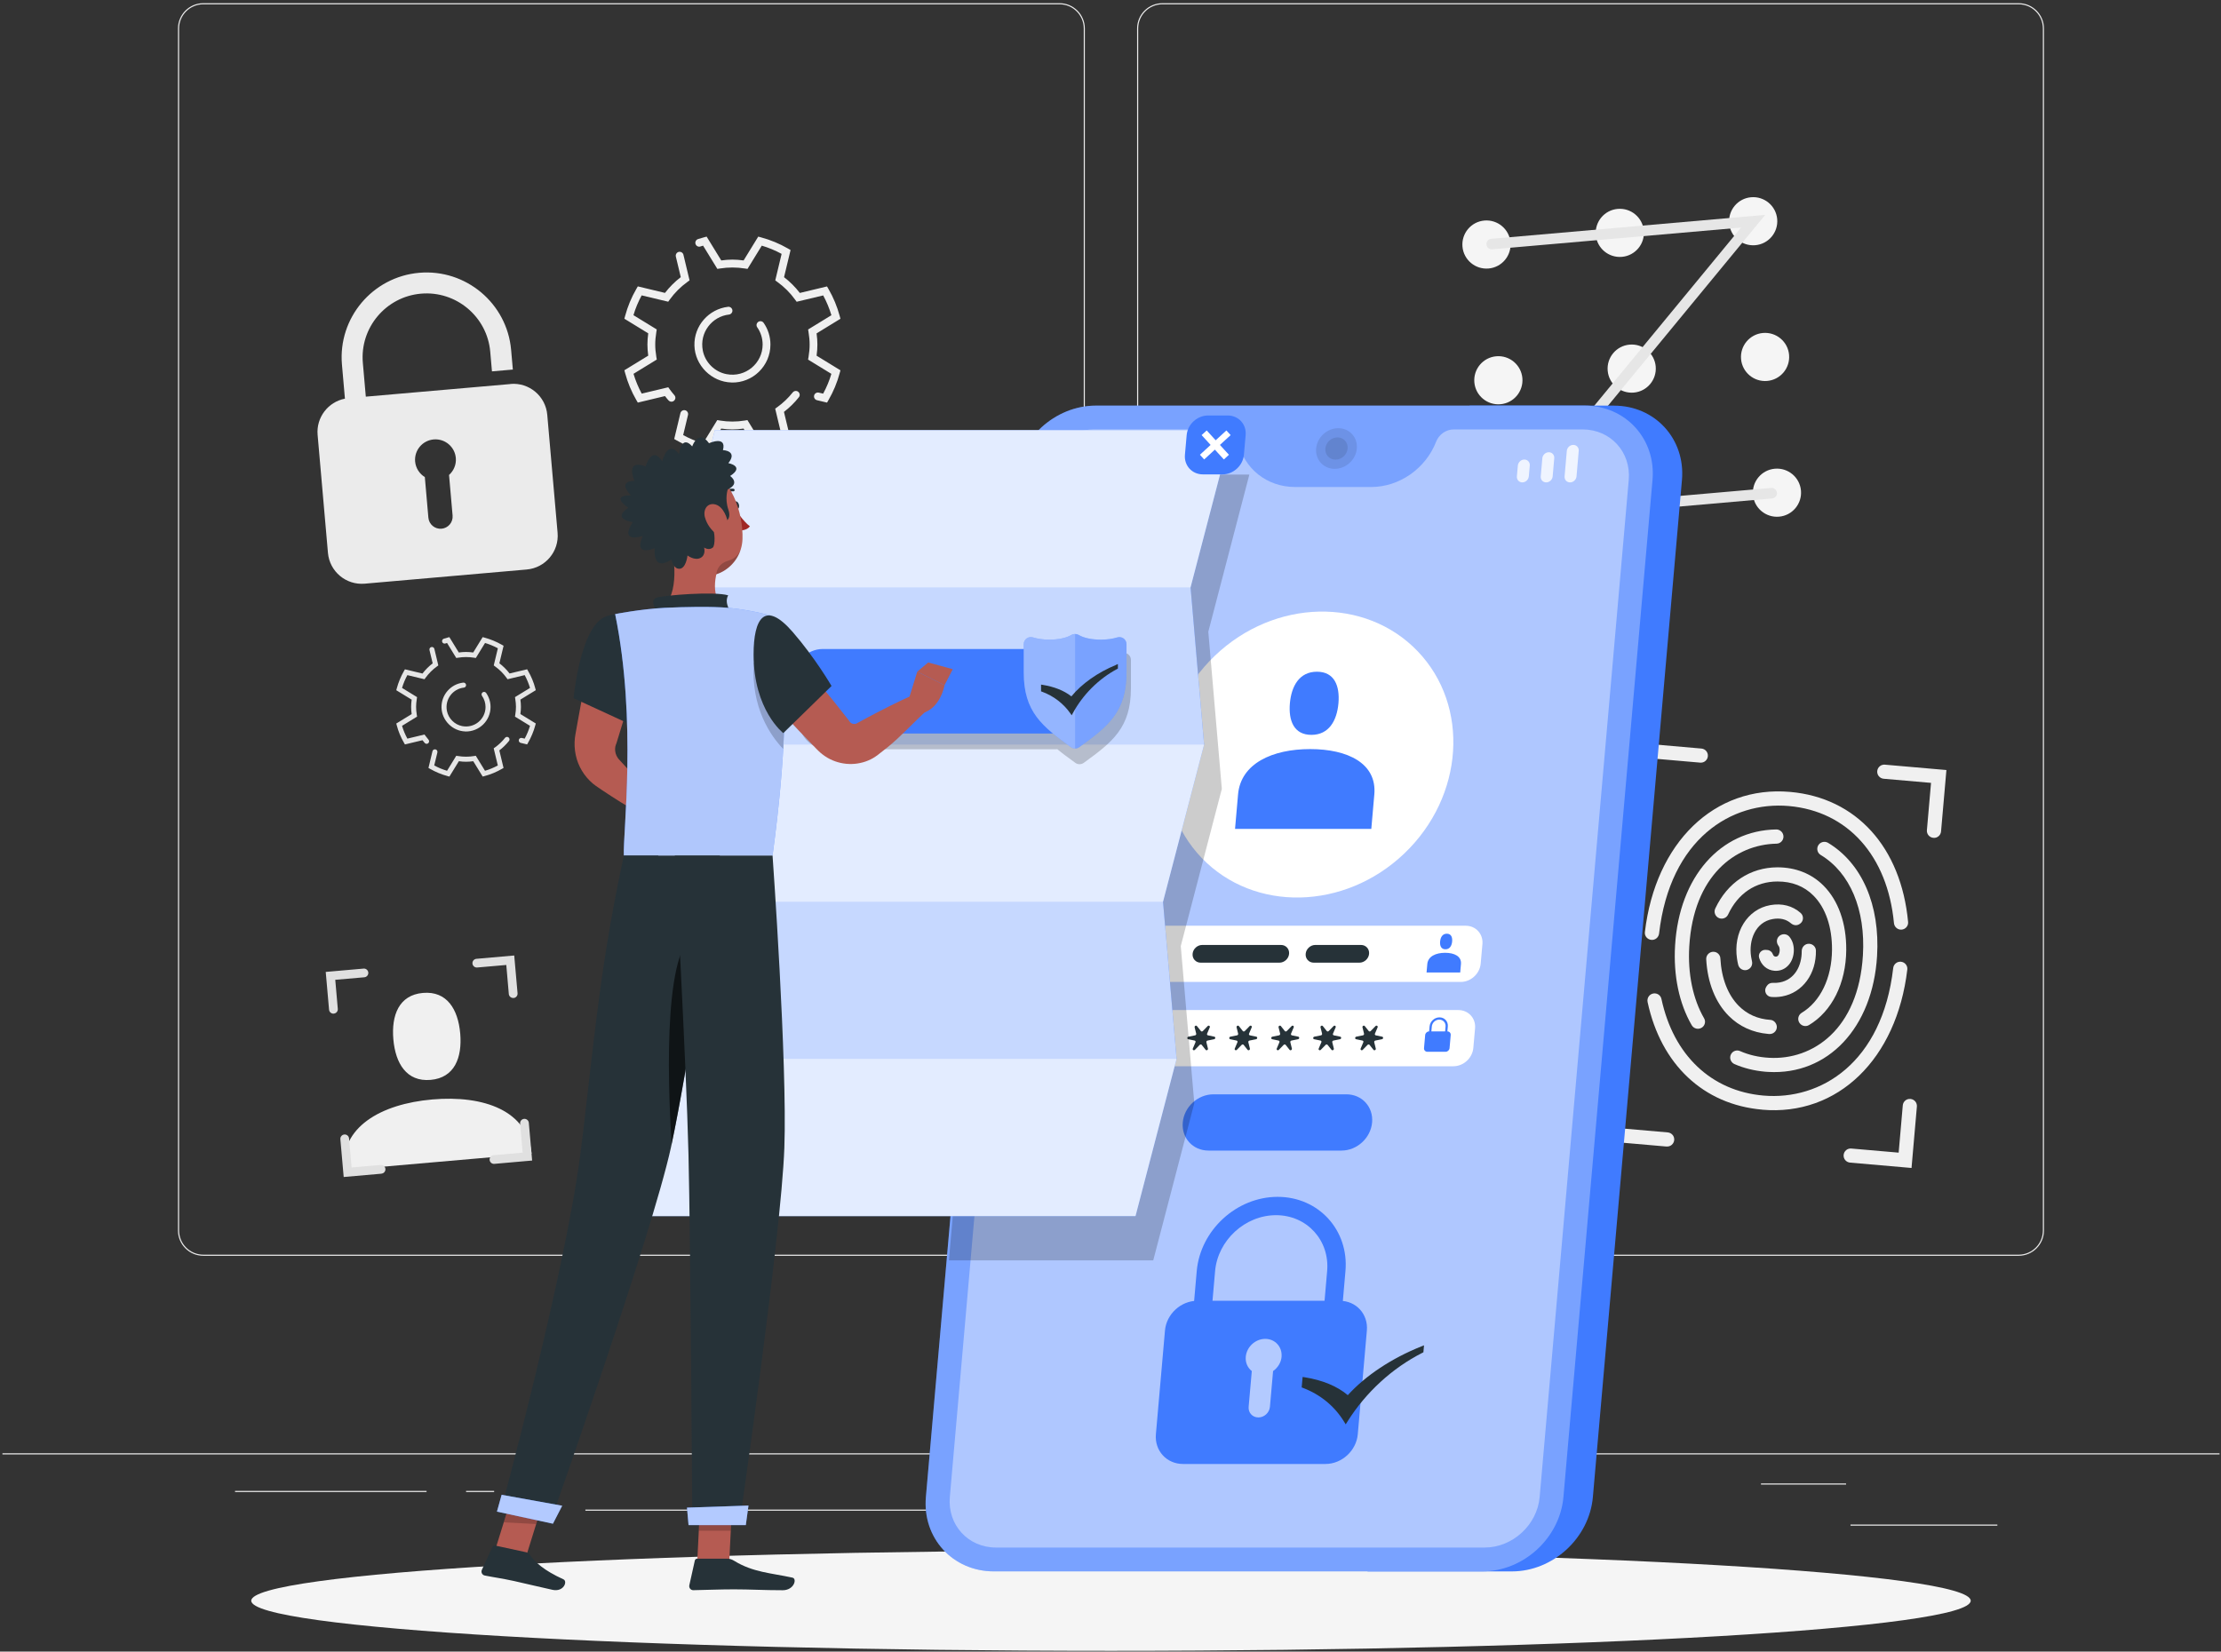 <svg width="566" height="421" viewBox="0 0 566 421" fill="none" xmlns="http://www.w3.org/2000/svg">
<rect x="0" y="0" width="566" height="421" fill="#333333" stroke="none"/>
<g clip-path="url(#clip0_2751_6677)">
<path d="M509.008 388.618H471.582V388.9H509.008V388.618Z" fill="#EBEBEB"/>
<path d="M374.9 391.688H365.08V391.97H374.9V391.688Z" fill="#EBEBEB"/>
<path d="M470.452 378.142H448.768V378.424H470.452V378.142Z" fill="#EBEBEB"/>
<path d="M108.705 380.038H59.9V380.321H108.705V380.038Z" fill="#EBEBEB"/>
<path d="M125.926 380.038H118.773V380.321H125.926V380.038Z" fill="#EBEBEB"/>
<path d="M255.04 384.802H149.182V385.084H255.04V384.802Z" fill="#EBEBEB"/>
<path d="M270.013 320.108H51.81C48.25 320.108 45.357 317.218 45.357 313.662V7.258C45.357 3.702 48.25 0.812 51.81 0.812H270.013C273.572 0.812 276.465 3.702 276.465 7.258V313.662C276.465 317.218 273.572 320.108 270.013 320.108ZM51.81 1.095C48.408 1.095 45.64 3.86 45.64 7.258V313.662C45.64 317.06 48.408 319.826 51.81 319.826H270.013C273.414 319.826 276.183 317.06 276.183 313.662V7.258C276.183 3.86 273.414 1.095 270.013 1.095H51.81Z" fill="#EBEBEB"/>
<path d="M514.433 320.108H296.23C292.67 320.108 289.777 317.218 289.777 313.662V7.258C289.777 3.702 292.67 0.812 296.23 0.812H514.433C517.992 0.812 520.885 3.702 520.885 7.258V313.662C520.885 317.218 517.992 320.108 514.433 320.108ZM296.23 1.095C292.828 1.095 290.06 3.86 290.06 7.258V313.662C290.06 317.06 292.828 319.826 296.23 319.826H514.433C517.834 319.826 520.602 317.06 520.602 313.662V7.258C520.602 3.86 517.834 1.095 514.433 1.095H296.23Z" fill="#EBEBEB"/>
<path d="M565.621 370.454H0.621V370.737H565.621V370.454Z" fill="#EBEBEB"/>
<path d="M135.463 294.088C134.514 283.183 123.372 279.108 110.162 280.259C96.964 281.411 86.704 287.371 87.653 298.264L135.463 294.088Z" fill="#F0F0F0"/>
<path d="M109.733 275.27C115.858 274.739 117.813 269.569 117.282 263.439C116.751 257.321 113.926 252.569 107.79 253.099C101.665 253.63 99.71 258.8 100.241 264.929C100.772 271.048 103.597 275.8 109.733 275.27Z" fill="#F0F0F0"/>
<path d="M384.933 61.793C385.227 65.168 382.73 68.148 379.351 68.442C375.972 68.735 372.989 66.241 372.695 62.865C372.402 59.49 374.899 56.51 378.278 56.216C381.656 55.923 384.639 58.418 384.933 61.793Z" fill="#F5F5F5"/>
<path d="M418.912 58.824C419.206 62.199 416.708 65.179 413.33 65.473C409.951 65.766 406.968 63.272 406.674 59.896C406.38 56.521 408.877 53.541 412.256 53.248C415.635 52.954 418.618 55.449 418.912 58.824Z" fill="#F5F5F5"/>
<path d="M452.902 55.855C453.196 59.23 450.698 62.211 447.32 62.504C443.941 62.798 440.958 60.303 440.664 56.928C440.37 53.552 442.868 50.572 446.246 50.279C449.625 49.985 452.608 52.48 452.902 55.855Z" fill="#F5F5F5"/>
<path d="M387.963 96.392C388.256 99.767 385.759 102.748 382.38 103.041C379.002 103.335 376.018 100.84 375.725 97.465C375.431 94.089 377.928 91.109 381.307 90.816C384.686 90.522 387.669 93.017 387.963 96.392Z" fill="#F5F5F5"/>
<path d="M421.941 93.423C422.235 96.799 419.738 99.779 416.359 100.072C412.98 100.366 409.997 97.871 409.703 94.496C409.409 91.12 411.907 88.14 415.285 87.847C418.664 87.553 421.647 90.048 421.941 93.423Z" fill="#F5F5F5"/>
<path d="M455.931 90.454C456.225 93.83 453.728 96.81 450.349 97.103C446.97 97.397 443.987 94.902 443.693 91.527C443.4 88.151 445.897 85.171 449.276 84.878C452.654 84.584 455.637 87.079 455.931 90.454Z" fill="#F5F5F5"/>
<path d="M390.99 130.991C391.284 134.367 388.786 137.347 385.408 137.64C382.029 137.934 379.046 135.439 378.752 132.064C378.458 128.689 380.955 125.708 384.334 125.415C387.713 125.121 390.696 127.616 390.99 130.991Z" fill="#F5F5F5"/>
<path d="M424.98 128.023C425.274 131.398 422.777 134.378 419.398 134.671C416.019 134.965 413.036 132.47 412.742 129.095C412.448 125.72 414.946 122.74 418.324 122.446C421.703 122.153 424.686 124.647 424.98 128.023Z" fill="#F5F5F5"/>
<path d="M458.959 125.054C459.252 128.429 456.755 131.409 453.376 131.703C449.998 131.996 447.015 129.501 446.721 126.126C446.427 122.751 448.924 119.771 452.303 119.477C455.682 119.184 458.665 121.678 458.959 125.054Z" fill="#F5F5F5"/>
<path d="M451.614 127.052L381.792 133.159L443.693 58.011L380.266 63.554C379.52 63.622 378.876 63.069 378.808 62.335C378.741 61.59 379.294 60.946 380.029 60.879L449.851 54.771L387.95 129.919L451.377 124.376C452.123 124.309 452.767 124.862 452.835 125.596C452.902 126.341 452.349 126.984 451.614 127.052Z" fill="#E6E6E6"/>
<path d="M452.69 261.182C452.464 260.516 451.865 260.019 451.164 259.974C447.966 259.759 445.254 258.563 443.119 256.418C440.328 253.618 438.689 249.351 438.418 244.294C438.373 243.346 437.582 242.612 436.633 242.612C435.582 242.612 434.757 243.493 434.813 244.531C435.141 250.469 437.141 255.537 440.565 258.969C443.232 261.645 446.678 263.214 450.599 263.552C450.667 263.552 450.758 263.564 450.859 263.575C452.159 263.676 453.142 262.412 452.712 261.182H452.69Z" fill="#F0F0F0"/>
<path d="M449.072 282.856C434.1 281.546 423.297 271.353 419.873 255.436C419.659 254.42 420.303 253.426 421.331 253.246C422.28 253.077 423.195 253.686 423.399 254.623C426.461 268.937 436.077 278.103 449.389 279.266C463.988 280.541 479.662 270.946 482.464 246.766C482.577 245.784 483.436 245.062 484.419 245.152C485.425 245.242 486.182 246.134 486.057 247.139C483.368 269.942 468.362 284.56 449.061 282.867L449.072 282.856Z" fill="#F0F0F0"/>
<path d="M420.824 239.576C419.818 239.485 419.061 238.593 419.185 237.589C421.875 214.786 436.881 200.167 456.181 201.861C473.086 203.339 484.477 215.983 486.262 235.026C486.352 236.031 485.573 236.911 484.567 236.968C483.584 237.024 482.748 236.279 482.657 235.308C481.03 218.15 470.883 206.782 455.876 205.462C441.277 204.186 425.604 213.781 422.801 237.961C422.688 238.943 421.829 239.666 420.846 239.576H420.824Z" fill="#F0F0F0"/>
<path d="M449.807 273.181C447.027 272.933 444.417 272.29 442.01 271.24C441.038 270.811 440.631 269.637 441.14 268.711C441.581 267.898 442.575 267.548 443.423 267.921C445.671 268.914 448.169 269.49 450.847 269.637C461.921 270.269 473.605 262.435 474.746 243.515C475.447 231.854 471.458 222.44 463.989 217.935C463.186 217.45 462.892 216.445 463.299 215.599C463.763 214.65 464.96 214.301 465.864 214.842C474.498 220.046 479.142 230.68 478.351 243.718C477.243 261.972 465.853 274.107 450.632 273.238C450.349 273.227 450.067 273.204 449.784 273.181H449.807Z" fill="#F0F0F0"/>
<path d="M433.716 261.927C432.846 262.525 431.648 262.243 431.117 261.328C427.908 255.797 426.416 248.651 426.88 240.987C427.931 223.523 438.417 211.659 452.644 211.433C453.695 211.411 454.553 212.302 454.497 213.352C454.44 214.301 453.683 215.034 452.734 215.057C442.18 215.26 431.58 223.23 430.496 241.212C430.078 248.189 431.411 254.634 434.27 259.567C434.744 260.38 434.496 261.407 433.716 261.938V261.927Z" fill="#F0F0F0"/>
<path d="M458.418 260.448C458.045 259.613 458.372 258.642 459.152 258.168C463.898 255.312 466.825 249.306 466.87 242.082C466.904 236.291 465.232 231.391 462.135 228.287C459.751 225.894 456.666 224.686 452.96 224.697C447.389 224.709 442.88 227.756 440.383 233.13C439.987 233.976 439.016 234.372 438.134 234.055C437.14 233.694 436.665 232.543 437.117 231.583C440.213 224.991 446.01 221.108 452.96 221.085C457.593 221.085 461.649 222.688 464.7 225.747C468.486 229.54 470.543 235.354 470.497 242.115C470.441 250.65 466.847 257.806 460.983 261.306C460.056 261.859 458.858 261.441 458.418 260.459V260.448Z" fill="#F0F0F0"/>
<path d="M445.4 247.173C444.372 247.59 443.219 246.992 442.959 245.92C442.835 245.434 442.745 244.926 442.666 244.407C441.637 237.656 445.276 231.775 451.118 230.725C454.135 230.183 456.824 230.895 458.881 232.723C459.717 233.468 459.649 234.8 458.745 235.444L458.632 235.523C457.943 236.008 457.05 235.907 456.406 235.354C455.175 234.304 453.627 233.943 451.762 234.27C447.31 235.06 445.615 239.688 446.248 243.854C446.304 244.26 446.383 244.655 446.474 245.028C446.688 245.908 446.248 246.823 445.4 247.161V247.173Z" fill="#F0F0F0"/>
<path d="M451.378 254.126C451.378 254.126 451.378 254.126 451.367 254.126C450.124 254.013 449.434 252.625 450.101 251.564L450.259 251.316C450.598 250.785 451.186 250.491 451.819 250.537C452.35 250.571 452.926 250.537 453.514 250.435C457.401 249.735 459.186 246.123 459.152 242.443C459.152 241.528 459.785 240.738 460.689 240.591C461.751 240.433 462.757 241.224 462.768 242.296C462.881 248.189 459.401 253.054 454.147 253.991C453.197 254.16 452.271 254.205 451.389 254.126H451.378Z" fill="#F0F0F0"/>
<path d="M452.18 247.455C450.259 247.286 448.823 245.987 448.292 244.136C447.987 243.064 448.891 242.025 449.999 242.127L450.417 242.161C451.061 242.217 451.592 242.657 451.807 243.267C451.908 243.56 452.112 243.82 452.485 243.854C453.355 243.933 453.502 242.68 453.524 242.432C453.536 242.251 453.581 241.562 453.276 241.156C452.982 240.761 452.79 240.298 452.824 239.801C452.959 238.198 454.993 237.544 456.022 238.797C456.835 239.79 457.253 241.178 457.118 242.748C456.858 245.705 454.767 247.681 452.157 247.455H452.18Z" fill="#F0F0F0"/>
<path d="M418.191 207.053C417.197 206.963 416.462 206.094 416.552 205.1L417.92 189.443L433.593 190.809C434.587 190.899 435.322 191.769 435.231 192.762C435.141 193.755 434.271 194.489 433.276 194.399L421.208 193.349L420.157 205.405C420.067 206.399 419.197 207.132 418.202 207.042L418.191 207.053Z" fill="#F0F0F0"/>
<path d="M492.691 213.567C491.696 213.477 490.962 212.607 491.052 211.614L492.103 199.558L480.035 198.508C479.04 198.418 478.306 197.548 478.396 196.555C478.487 195.562 479.357 194.828 480.351 194.918L496.024 196.284L494.657 211.941C494.567 212.935 493.696 213.668 492.702 213.578L492.691 213.567Z" fill="#F0F0F0"/>
<path d="M487.143 297.723L471.47 296.357C470.476 296.266 469.741 295.397 469.832 294.404C469.922 293.41 470.792 292.677 471.787 292.767L483.855 293.817L484.906 281.761C484.996 280.767 485.866 280.034 486.861 280.124C487.855 280.214 488.59 281.083 488.499 282.077L487.132 297.734L487.143 297.723Z" fill="#F0F0F0"/>
<path d="M424.71 292.259L409.037 290.893L410.404 275.236C410.495 274.243 411.365 273.509 412.359 273.599C413.354 273.689 414.088 274.559 413.998 275.552L412.947 287.608L425.015 288.658C426.01 288.748 426.744 289.617 426.654 290.611C426.563 291.604 425.693 292.338 424.699 292.248L424.71 292.259Z" fill="#F0F0F0"/>
<path d="M85.066 258.382C84.456 258.439 83.914 257.987 83.857 257.377L83.01 247.748L92.649 246.902C93.259 246.845 93.801 247.297 93.858 247.906C93.914 248.516 93.462 249.058 92.852 249.114L85.439 249.758L86.083 257.163C86.14 257.773 85.688 258.314 85.078 258.371L85.066 258.382Z" fill="#E0E0E0"/>
<path d="M130.876 254.386C130.266 254.442 129.724 253.991 129.667 253.381L129.023 245.976L121.61 246.62C121 246.676 120.458 246.224 120.401 245.615C120.345 245.005 120.797 244.463 121.407 244.407L131.046 243.56L131.893 253.189C131.95 253.799 131.498 254.341 130.888 254.397L130.876 254.386Z" fill="#E0E0E0"/>
<path d="M135.622 295.826L125.983 296.673C125.373 296.729 124.831 296.278 124.774 295.668C124.718 295.059 125.17 294.517 125.78 294.46L133.193 293.817L132.549 286.411C132.492 285.802 132.944 285.26 133.554 285.204C134.165 285.147 134.707 285.599 134.763 286.208L135.611 295.837L135.622 295.826Z" fill="#E0E0E0"/>
<path d="M97.225 299.179L87.587 300.025L86.739 290.396C86.683 289.787 87.135 289.245 87.745 289.188C88.355 289.132 88.897 289.584 88.954 290.193L89.598 297.598L97.011 296.955C97.621 296.899 98.163 297.35 98.22 297.96C98.276 298.569 97.824 299.111 97.214 299.167L97.225 299.179Z" fill="#E0E0E0"/>
<path d="M130.096 97.894L93.224 101.111L92.467 92.486C91.687 83.546 98.332 75.633 107.281 74.854C116.231 74.075 124.152 80.712 124.932 89.653L125.372 94.665L130.695 94.202L130.254 89.19C129.214 77.315 118.694 68.498 106.818 69.537C94.93 70.575 86.105 81.085 87.144 92.949L87.902 101.619C83.608 102.454 80.557 106.405 80.941 110.853L83.574 140.925C83.992 145.678 88.184 149.2 92.953 148.782L134.232 145.17C138.989 144.752 142.515 140.564 142.096 135.8L139.464 105.728C139.045 100.975 134.853 97.453 130.085 97.871L130.096 97.894ZM114.434 121.069L115.338 131.42C115.485 133.125 114.231 134.615 112.524 134.773C110.818 134.92 109.326 133.667 109.168 131.962L108.264 121.611C106.908 120.775 105.948 119.353 105.79 117.648C105.541 114.792 107.654 112.264 110.524 112.015C113.383 111.767 115.914 113.878 116.163 116.745C116.31 118.45 115.609 120.019 114.423 121.08L114.434 121.069Z" fill="#EBEBEB"/>
<path d="M193.219 115.323L189.49 109.25C187.467 109.532 185.817 109.532 183.794 109.25L180.065 115.323L179.354 115.131C176.947 114.488 174.63 113.528 172.461 112.275L171.816 111.903L173.398 105.31C173.523 104.78 174.065 104.452 174.596 104.576C175.127 104.7 175.455 105.242 175.331 105.773L174.099 110.909C175.715 111.79 177.399 112.49 179.15 113.009L182.789 107.082L183.444 107.195C185.557 107.545 187.704 107.545 189.817 107.195L190.473 107.082L194.111 113.009C195.852 112.49 197.547 111.79 199.162 110.909L197.547 104.159L198.089 103.775C199.569 102.714 200.88 101.461 202.01 100.038C202.349 99.621 202.948 99.519 203.377 99.835C203.829 100.163 203.942 100.806 203.592 101.246C202.485 102.646 201.208 103.899 199.784 104.994L201.445 111.914L200.801 112.286C198.631 113.539 196.315 114.499 193.919 115.142L193.207 115.334L193.219 115.323ZM170.37 102.07C170.054 101.709 169.749 101.348 169.466 100.964L162.539 102.623L162.166 101.98C160.912 99.813 159.951 97.498 159.307 95.094L159.115 94.383L165.195 90.658C165.059 89.642 164.991 88.716 164.991 87.813C164.991 86.91 165.059 85.984 165.195 84.968L159.115 81.243L159.307 80.532C159.951 78.127 160.912 75.813 162.166 73.646L162.539 73.002L169.466 74.662C170.63 73.149 171.975 71.806 173.489 70.643L172.235 65.405C172.11 64.875 172.438 64.333 172.969 64.209C173.5 64.085 174.043 64.412 174.167 64.942L175.726 71.467L175.184 71.862C173.444 73.115 171.929 74.628 170.675 76.366L170.291 76.908L163.522 75.294C162.652 76.908 161.94 78.59 161.432 80.34L167.364 83.975L167.263 84.629C167.07 85.792 166.98 86.831 166.98 87.813C166.98 88.795 167.07 89.834 167.263 90.996L167.376 91.651L161.443 95.286C161.963 97.024 162.663 98.718 163.534 100.332L170.302 98.718L170.686 99.259C171.059 99.767 171.444 100.264 171.862 100.738C172.212 101.133 172.201 101.72 171.816 102.093L171.783 102.127C171.387 102.511 170.743 102.477 170.381 102.059L170.37 102.07ZM210.756 102.623L208.202 102.014C207.671 101.89 207.344 101.348 207.468 100.817C207.592 100.287 208.135 99.959 208.666 100.083L209.773 100.343C210.643 98.729 211.355 97.047 211.864 95.297L205.931 91.662L206.044 91.007C206.236 89.845 206.327 88.806 206.327 87.824C206.327 86.842 206.236 85.803 206.044 84.641L205.942 83.986L211.875 80.351C211.355 78.613 210.655 76.919 209.784 75.305L203.016 76.919L202.62 76.378C201.366 74.639 199.852 73.127 198.112 71.874L197.569 71.478L199.185 64.717C197.569 63.836 195.885 63.136 194.134 62.617L190.495 68.543L189.84 68.442C187.727 68.103 185.58 68.103 183.467 68.442L182.811 68.543L179.173 62.617C178.947 62.685 178.721 62.752 178.495 62.831C177.986 63.001 177.444 62.73 177.263 62.233C177.071 61.714 177.342 61.127 177.873 60.946C178.37 60.788 178.868 60.642 179.365 60.506L180.077 60.314L183.806 66.387C185.828 66.105 187.467 66.105 189.501 66.387L193.23 60.314L193.942 60.506C196.349 61.15 198.665 62.109 200.824 63.362L201.468 63.734L199.807 70.654C201.321 71.817 202.665 73.16 203.829 74.673L210.756 73.014L211.129 73.657C212.383 75.825 213.344 78.139 213.988 80.543L214.18 81.254L208.101 84.98C208.236 85.995 208.304 86.932 208.304 87.824C208.304 88.716 208.236 89.653 208.101 90.669L214.18 94.394L213.988 95.105C213.344 97.51 212.383 99.824 211.129 101.991L210.756 102.635V102.623ZM186.371 97.498C181.32 97.352 177.116 93.152 176.969 88.106C176.822 83.027 180.63 78.782 185.535 78.206C186.122 78.139 186.653 78.602 186.653 79.2C186.653 79.697 186.28 80.125 185.783 80.182C181.455 80.667 178.201 84.765 179.105 89.371C179.693 92.362 182.111 94.778 185.105 95.365C190.021 96.324 194.349 92.565 194.349 87.824C194.349 86.233 193.863 84.697 192.959 83.41C192.676 83.004 192.755 82.451 193.128 82.124C193.58 81.728 194.27 81.807 194.609 82.304C195.739 83.918 196.337 85.849 196.337 87.835C196.337 93.265 191.84 97.668 186.371 97.51V97.498Z" fill="#F0F0F0"/>
<path d="M123.012 197.955L120.605 194.038C119.306 194.218 118.232 194.218 116.933 194.038L114.526 197.955L114.062 197.831C112.514 197.413 111.011 196.792 109.61 195.991L109.192 195.754L110.209 191.498C110.288 191.148 110.638 190.945 110.989 191.024C111.339 191.103 111.542 191.453 111.463 191.803L110.661 195.121C111.701 195.686 112.797 196.137 113.927 196.476L116.277 192.649L116.707 192.717C118.074 192.943 119.464 192.943 120.82 192.717L121.249 192.649L123.6 196.476C124.73 196.137 125.826 195.686 126.865 195.121L125.814 190.753L126.165 190.504C127.125 189.816 127.973 189.014 128.696 188.089C128.911 187.818 129.295 187.75 129.577 187.953C129.871 188.168 129.939 188.585 129.713 188.868C128.99 189.771 128.165 190.583 127.249 191.283L128.323 195.754L127.905 195.991C126.504 196.803 125.012 197.424 123.453 197.831L122.989 197.955H123.012ZM108.254 189.398C108.051 189.172 107.859 188.924 107.667 188.687L103.192 189.759L102.954 189.342C102.141 187.942 101.519 186.452 101.113 184.894L100.988 184.431L104.909 182.027C104.819 181.372 104.774 180.774 104.774 180.187C104.774 179.6 104.819 179.001 104.909 178.347L100.988 175.942L101.113 175.479C101.531 173.933 102.152 172.431 102.954 171.032L103.192 170.614L107.667 171.686C108.412 170.704 109.294 169.835 110.266 169.09L109.452 165.704C109.373 165.365 109.576 165.015 109.927 164.936C110.266 164.857 110.616 165.06 110.695 165.41L111.701 169.621L111.35 169.88C110.232 170.682 109.249 171.664 108.435 172.793L108.186 173.143L103.813 172.093C103.248 173.131 102.796 174.226 102.457 175.355L106.288 177.703L106.22 178.132C106.096 178.889 106.039 179.555 106.039 180.187C106.039 180.819 106.096 181.496 106.22 182.241L106.288 182.67L102.457 185.018C102.796 186.147 103.248 187.242 103.813 188.281L108.186 187.231L108.435 187.581C108.672 187.908 108.932 188.235 109.192 188.54C109.418 188.8 109.407 189.172 109.169 189.409L109.147 189.432C108.887 189.68 108.48 189.658 108.243 189.387L108.254 189.398ZM134.346 189.759L132.696 189.364C132.346 189.285 132.142 188.935 132.221 188.585C132.301 188.235 132.651 188.032 133.001 188.111L133.713 188.281C134.278 187.242 134.73 186.147 135.069 185.018L131.238 182.67L131.306 182.241C131.43 181.485 131.487 180.819 131.487 180.187C131.487 179.555 131.43 178.877 131.306 178.132L131.238 177.703L135.069 175.355C134.73 174.226 134.278 173.131 133.713 172.093L129.34 173.143L129.091 172.793C128.289 171.675 127.306 170.693 126.176 169.88L125.826 169.621L126.877 165.252C125.837 164.688 124.741 164.236 123.611 163.897L121.26 167.724L120.831 167.656C119.464 167.431 118.074 167.431 116.707 167.656L116.277 167.724L113.927 163.897C113.78 163.943 113.633 163.988 113.486 164.033C113.158 164.134 112.808 163.965 112.695 163.638C112.571 163.299 112.752 162.915 113.091 162.814C113.407 162.712 113.735 162.61 114.051 162.531L114.514 162.407L116.921 166.324C118.232 166.144 119.283 166.144 120.594 166.324L123.001 162.407L123.464 162.531C125.012 162.949 126.515 163.57 127.916 164.372L128.334 164.609L127.261 169.079C128.244 169.824 129.114 170.704 129.86 171.675L134.335 170.603L134.572 171.02C135.385 172.42 136.007 173.91 136.414 175.468L136.538 175.931L132.617 178.335C132.707 178.99 132.753 179.588 132.753 180.175C132.753 180.762 132.707 181.361 132.617 182.015L136.538 184.42L136.414 184.883C135.996 186.429 135.374 187.931 134.572 189.33L134.335 189.748L134.346 189.759ZM118.594 186.452C115.328 186.362 112.616 183.641 112.514 180.39C112.424 177.105 114.876 174.362 118.051 174.001C118.435 173.955 118.774 174.26 118.774 174.644C118.774 174.971 118.537 175.242 118.209 175.276C115.418 175.592 113.317 178.234 113.893 181.214C114.277 183.144 115.836 184.702 117.769 185.086C120.944 185.707 123.735 183.28 123.735 180.221C123.735 179.193 123.419 178.2 122.831 177.365C122.65 177.105 122.696 176.744 122.933 176.529C123.227 176.27 123.667 176.326 123.893 176.642C124.617 177.681 125.012 178.934 125.012 180.209C125.012 183.72 122.108 186.553 118.571 186.463L118.594 186.452Z" fill="#E6E6E6"/>
<path d="M283.121 420.812C404.124 420.812 502.217 415.091 502.217 408.034C502.217 400.976 404.124 395.255 283.121 395.255C162.118 395.255 64.025 400.976 64.025 408.034C64.025 415.091 162.118 420.812 283.121 420.812Z" fill="#F5F5F5"/>
<path d="M411.319 103.391H374.526L348.502 400.561H385.295C395.759 400.561 405.013 392.061 405.929 381.607L428.63 122.356C429.546 111.903 421.782 103.402 411.319 103.402V103.391Z" fill="#407BFF"/>
<path d="M403.816 103.391H279.29C268.826 103.391 259.571 111.891 258.656 122.344L235.954 381.596C235.039 392.049 242.802 400.55 253.266 400.55H377.792C388.256 400.55 397.51 392.049 398.426 381.596L421.127 122.344C422.043 111.891 414.279 103.391 403.816 103.391Z" fill="#407BFF"/>
<path opacity="0.3" d="M403.816 103.391H279.29C268.826 103.391 259.571 111.891 258.656 122.344L235.954 381.596C235.039 392.049 242.802 400.55 253.266 400.55H377.792C388.256 400.55 397.51 392.049 398.426 381.596L421.127 122.344C422.043 111.891 414.279 103.391 403.816 103.391Z" fill="white"/>
<path opacity="0.4" d="M403.284 109.464H370.458C368.525 109.464 366.706 110.729 365.983 112.591C363.327 119.443 356.604 124.139 349.451 124.139H330.037C322.873 124.139 316.975 119.443 315.528 112.591C315.133 110.74 313.539 109.464 311.607 109.464H278.781C271.662 109.464 265.379 115.233 264.757 122.344L242.056 381.596C241.434 388.708 246.7 394.476 253.819 394.476H378.345C385.464 394.476 391.747 388.708 392.368 381.596L415.07 122.344C415.691 115.233 410.426 109.464 403.307 109.464H403.284Z" fill="white"/>
<path d="M372.255 250.3H285.11C282.522 250.3 280.612 248.211 280.838 245.626L281.279 240.648C281.505 238.063 283.788 235.974 286.364 235.974H373.51C376.097 235.974 378.007 238.063 377.781 240.648L377.34 245.626C377.114 248.211 374.832 250.3 372.255 250.3Z" fill="white"/>
<path d="M370.379 271.793H283.233C280.645 271.793 278.736 269.705 278.962 267.119L279.402 262.141C279.628 259.556 281.911 257.468 284.487 257.468H371.633C374.22 257.468 376.13 259.556 375.904 262.141L375.464 267.119C375.238 269.705 372.955 271.793 370.379 271.793Z" fill="white"/>
<path opacity="0.1" d="M345.778 114.33C345.529 117.197 342.998 119.511 340.139 119.511C337.28 119.511 335.156 117.186 335.405 114.33C335.653 111.462 338.184 109.148 341.043 109.148C343.902 109.148 346.027 111.474 345.778 114.33Z" fill="black"/>
<path opacity="0.1" d="M343.428 114.33C343.292 115.899 341.913 117.163 340.343 117.163C338.772 117.163 337.619 115.899 337.755 114.33C337.891 112.76 339.269 111.496 340.84 111.496C342.411 111.496 343.563 112.76 343.428 114.33Z" fill="black"/>
<g opacity="0.8">
<path d="M387.952 122.965C387.115 122.965 386.494 122.288 386.562 121.441L386.81 118.664C386.889 117.829 387.624 117.14 388.46 117.14C389.296 117.14 389.918 117.818 389.85 118.664L389.601 121.441C389.522 122.277 388.788 122.965 387.952 122.965Z" fill="white"/>
<path d="M400.11 122.965C399.274 122.965 398.652 122.288 398.72 121.441L399.285 114.928C399.353 114.093 400.099 113.404 400.935 113.404C401.771 113.404 402.392 114.081 402.325 114.928L401.76 121.441C401.692 122.277 400.946 122.965 400.11 122.965Z" fill="white"/>
<path d="M394.032 122.965C393.195 122.965 392.574 122.288 392.642 121.441L393.049 116.802C393.128 115.966 393.862 115.278 394.698 115.278C395.535 115.278 396.156 115.955 396.088 116.802L395.681 121.441C395.614 122.277 394.868 122.965 394.032 122.965Z" fill="white"/>
</g>
<g opacity="0.8">
<path d="M283.844 122.965H276.206C275.731 122.965 275.381 122.581 275.426 122.107L275.787 118.01C275.833 117.536 276.251 117.152 276.725 117.152H284.364C284.839 117.152 285.189 117.536 285.144 118.01L284.782 122.107C284.737 122.581 284.319 122.965 283.844 122.965Z" fill="white"/>
<path d="M287.381 121.859C286.907 121.859 286.556 121.475 286.602 121.001L286.771 119.127C286.816 118.653 287.234 118.269 287.709 118.269C288.184 118.269 288.534 118.653 288.489 119.127L288.319 121.001C288.274 121.475 287.856 121.859 287.381 121.859Z" fill="white"/>
</g>
<path d="M357.896 217.537C373.102 202.995 374.619 179.925 361.283 166.009C347.948 152.093 324.811 152.601 309.605 167.143C294.399 181.684 292.883 204.754 306.218 218.67C319.553 232.586 342.69 232.078 357.896 217.537Z" fill="white"/>
<path d="M333.88 190.945C324.287 190.945 316.196 194.591 315.507 202.504L314.738 211.287H349.463L350.232 202.504C350.921 194.591 343.474 190.945 333.88 190.945Z" fill="#407BFF"/>
<path d="M334.197 187.321C338.649 187.321 340.694 183.72 341.09 179.272C341.474 174.825 340.062 171.224 335.609 171.224C331.157 171.224 329.112 174.825 328.716 179.272C328.332 183.72 329.745 187.321 334.197 187.321Z" fill="#407BFF"/>
<path d="M368.278 242.872C365.905 242.872 363.916 243.775 363.735 245.728L363.543 247.895H372.12L372.312 245.728C372.481 243.775 370.639 242.872 368.278 242.872Z" fill="#407BFF"/>
<path d="M368.357 241.98C369.453 241.98 369.961 241.088 370.063 239.993C370.165 238.898 369.803 238.006 368.707 238.006C367.611 238.006 367.102 238.898 367.001 239.993C366.899 241.088 367.261 241.98 368.357 241.98Z" fill="#407BFF"/>
<path d="M341.869 293.286H307.958C303.992 293.286 301.065 290.08 301.415 286.118C301.765 282.156 305.257 278.95 309.212 278.95H343.123C347.09 278.95 350.016 282.156 349.666 286.118C349.316 290.08 345.824 293.286 341.869 293.286Z" fill="#407BFF"/>
<path d="M337.779 373.175H301.483C297.302 373.175 294.206 369.788 294.568 365.6L296.884 339.151C297.246 334.975 300.941 331.577 305.122 331.577H341.418C345.599 331.577 348.695 334.963 348.333 339.151L346.017 365.6C345.655 369.777 341.96 373.175 337.779 373.175Z" fill="#407BFF"/>
<g opacity="0.6">
<path d="M326.591 345.845C326.805 343.328 324.952 341.285 322.432 341.285C319.912 341.285 317.698 343.328 317.472 345.845C317.336 347.347 317.957 348.656 319.008 349.492L318.206 358.602C318.07 360.092 319.178 361.311 320.681 361.311C322.184 361.311 323.494 360.103 323.63 358.602L324.432 349.492C325.619 348.656 326.466 347.347 326.602 345.845H326.591Z" fill="white"/>
</g>
<path d="M341.746 337.097H337.067L338.209 324.014C338.898 316.157 333.056 309.756 325.18 309.756C317.304 309.756 310.343 316.157 309.654 324.014L308.512 337.097H303.834L304.975 324.014C305.891 313.572 315.134 305.083 325.586 305.083C336.039 305.083 343.791 313.572 342.876 324.014L341.734 337.097H341.746Z" fill="#407BFF"/>
<path d="M368.853 262.909L368.966 261.656C369.079 260.369 368.13 259.33 366.842 259.33C365.554 259.33 364.424 260.369 364.311 261.656L364.198 262.909C363.689 262.909 363.237 263.327 363.192 263.835L362.898 267.176C362.853 267.684 363.237 268.102 363.746 268.102H368.401C368.91 268.102 369.362 267.684 369.407 267.176L369.701 263.835C369.746 263.327 369.362 262.909 368.853 262.909ZM366.785 259.906C367.757 259.906 368.469 260.696 368.39 261.656L368.277 262.909H364.774L364.887 261.656C364.966 260.685 365.825 259.906 366.797 259.906H366.785Z" fill="#407BFF"/>
<path d="M298.771 264.252L297.144 263.914C296.952 263.868 296.85 263.676 296.929 263.485L297.607 261.882C297.754 261.543 297.336 261.283 297.076 261.554L295.845 262.819C295.698 262.965 295.46 262.965 295.347 262.819L294.342 261.554C294.127 261.283 293.664 261.532 293.754 261.882L294.15 263.485C294.195 263.676 294.059 263.88 293.867 263.914L292.183 264.252C291.822 264.32 291.776 264.828 292.127 264.907L293.754 265.246C293.946 265.291 294.048 265.483 293.969 265.675L293.291 267.278C293.144 267.616 293.562 267.876 293.822 267.605L295.053 266.341C295.2 266.194 295.438 266.194 295.551 266.341L296.556 267.605C296.771 267.876 297.234 267.627 297.144 267.278L296.748 265.675C296.703 265.483 296.839 265.279 297.031 265.246L298.715 264.907C299.076 264.839 299.122 264.331 298.771 264.252Z" fill="#263238"/>
<path d="M309.461 264.252L307.833 263.914C307.641 263.868 307.54 263.676 307.619 263.485L308.297 261.882C308.444 261.543 308.026 261.283 307.766 261.554L306.534 262.819C306.387 262.965 306.15 262.965 306.037 262.819L305.031 261.554C304.816 261.283 304.353 261.532 304.443 261.882L304.839 263.485C304.884 263.676 304.749 263.88 304.556 263.914L302.873 264.252C302.511 264.32 302.466 264.828 302.816 264.907L304.443 265.246C304.636 265.291 304.737 265.483 304.658 265.675L303.98 267.278C303.833 267.616 304.251 267.876 304.511 267.605L305.743 266.341C305.89 266.194 306.127 266.194 306.24 266.341L307.246 267.605C307.461 267.876 307.924 267.627 307.833 267.278L307.438 265.675C307.393 265.483 307.528 265.279 307.72 265.246L309.404 264.907C309.766 264.839 309.811 264.331 309.461 264.252Z" fill="#263238"/>
<path d="M320.15 264.252L318.523 263.914C318.331 263.868 318.229 263.676 318.308 263.485L318.986 261.882C319.133 261.543 318.715 261.283 318.455 261.554L317.223 262.819C317.076 262.965 316.839 262.965 316.726 262.819L315.72 261.554C315.506 261.283 315.042 261.532 315.133 261.882L315.528 263.485C315.574 263.676 315.438 263.88 315.246 263.914L313.562 264.252C313.201 264.32 313.155 264.828 313.506 264.907L315.133 265.246C315.325 265.291 315.427 265.483 315.348 265.675L314.67 267.278C314.523 267.616 314.941 267.876 315.201 267.605L316.432 266.341C316.579 266.194 316.817 266.194 316.93 266.341L317.935 267.605C318.15 267.876 318.613 267.627 318.523 267.278L318.127 265.675C318.082 265.483 318.218 265.279 318.41 265.246L320.094 264.907C320.455 264.839 320.5 264.331 320.15 264.252Z" fill="#263238"/>
<path d="M330.851 264.252L329.224 263.914C329.032 263.868 328.93 263.676 329.009 263.485L329.687 261.882C329.834 261.543 329.416 261.283 329.156 261.554L327.925 262.819C327.778 262.965 327.54 262.965 327.427 262.819L326.422 261.554C326.207 261.283 325.744 261.532 325.834 261.882L326.23 263.485C326.275 263.676 326.139 263.88 325.947 263.914L324.263 264.252C323.902 264.32 323.857 264.828 324.207 264.907L325.834 265.246C326.026 265.291 326.128 265.483 326.049 265.675L325.371 267.278C325.224 267.616 325.642 267.876 325.902 267.605L327.134 266.341C327.28 266.194 327.518 266.194 327.631 266.341L328.636 267.605C328.851 267.876 329.314 267.627 329.224 267.278L328.829 265.675C328.783 265.483 328.919 265.279 329.111 265.246L330.795 264.907C331.156 264.839 331.202 264.331 330.851 264.252Z" fill="#263238"/>
<path d="M341.541 264.252L339.914 263.914C339.721 263.868 339.62 263.676 339.699 263.485L340.377 261.882C340.524 261.543 340.106 261.283 339.846 261.554L338.614 262.819C338.467 262.965 338.23 262.965 338.117 262.819L337.111 261.554C336.896 261.283 336.433 261.532 336.524 261.882L336.919 263.485C336.964 263.676 336.829 263.88 336.637 263.914L334.953 264.252C334.591 264.32 334.546 264.828 334.896 264.907L336.524 265.246C336.716 265.291 336.817 265.483 336.738 265.675L336.06 267.278C335.913 267.616 336.331 267.876 336.591 267.605L337.823 266.341C337.97 266.194 338.207 266.194 338.32 266.341L339.326 267.605C339.541 267.876 340.004 267.627 339.914 267.278L339.518 265.675C339.473 265.483 339.608 265.279 339.801 265.246L341.484 264.907C341.846 264.839 341.891 264.331 341.541 264.252Z" fill="#263238"/>
<path d="M352.232 264.252L350.605 263.914C350.413 263.868 350.311 263.676 350.39 263.485L351.068 261.882C351.215 261.543 350.797 261.283 350.537 261.554L349.305 262.819C349.159 262.965 348.921 262.965 348.808 262.819L347.803 261.554C347.588 261.283 347.125 261.532 347.215 261.882L347.61 263.485C347.656 263.676 347.52 263.88 347.328 263.914L345.644 264.252C345.283 264.32 345.237 264.828 345.588 264.907L347.215 265.246C347.407 265.291 347.509 265.483 347.43 265.675L346.752 267.278C346.605 267.616 347.023 267.876 347.283 267.605L348.514 266.341C348.661 266.194 348.899 266.194 349.012 266.341L350.017 267.605C350.232 267.876 350.695 267.627 350.605 267.278L350.209 265.675C350.164 265.483 350.3 265.279 350.492 265.246L352.176 264.907C352.537 264.839 352.582 264.331 352.232 264.252Z" fill="#263238"/>
<path d="M326.456 240.874H306.375C305.132 240.874 304.025 241.89 303.923 243.131C303.81 244.373 304.737 245.389 305.98 245.389H326.06C327.303 245.389 328.411 244.373 328.512 243.131C328.625 241.89 327.699 240.874 326.456 240.874Z" fill="#263238"/>
<path d="M346.84 240.874H335.19C333.947 240.874 332.84 241.89 332.738 243.131C332.625 244.373 333.551 245.389 334.794 245.389H346.445C347.688 245.389 348.795 244.373 348.897 243.131C349.01 241.89 348.083 240.874 346.84 240.874Z" fill="#263238"/>
<path d="M362.219 343.204C354.648 346.229 348.015 350.632 343.473 355.633C340.806 353.364 337.02 351.795 332.489 351.072L331.958 350.993L331.721 353.657L332.014 353.77C336.489 355.463 340.139 358.466 342.557 362.451L342.942 363.072L343.36 362.406C348.015 354.955 354.807 348.724 362.479 344.841L362.739 344.705L362.897 342.933L362.231 343.204H362.219Z" fill="#263238"/>
<path opacity="0.2" d="M261.245 120.945C259.833 123.428 258.906 126.194 258.646 129.129L241.82 321.282H293.891L304.355 281.219L300.908 241.156L311.372 201.093L307.925 161.03L318.389 120.967H261.256L261.245 120.945Z" fill="black"/>
<path d="M303.405 149.719L313.869 109.656H182.19L171.738 149.719L175.173 189.793L164.72 229.856L168.156 269.919L157.703 309.993H289.371L299.835 269.919L296.388 229.856L306.852 189.793L303.405 149.719Z" fill="#407BFF"/>
<path opacity="0.7" d="M303.405 149.719L313.869 109.656H182.19L171.738 149.719L175.173 189.793L164.72 229.856L168.156 269.919L157.703 309.993H289.371L299.835 269.919L296.388 229.856L306.852 189.793L303.405 149.719Z" fill="white"/>
<path opacity="0.5" d="M303.406 149.719H171.738L182.191 109.656H313.87L303.406 149.719Z" fill="white"/>
<path opacity="0.5" d="M296.388 229.856H164.721L175.173 189.793H306.852L296.388 229.856Z" fill="white"/>
<path opacity="0.5" d="M289.371 309.993H157.703L168.156 269.919H299.835L289.371 309.993Z" fill="white"/>
<path opacity="0.2" d="M285.788 166.471C284.658 166.821 283.212 167.036 281.63 167.036C279.302 167.036 277.268 166.573 276.104 165.884C275.788 165.692 275.437 165.602 275.087 165.602C274.759 165.602 274.443 165.692 274.138 165.862C274.115 165.873 274.093 165.873 274.07 165.895C274.07 165.895 274.047 165.907 274.025 165.918C273.595 166.166 273.053 166.392 272.42 166.561C271.335 166.866 269.991 167.047 268.544 167.047C268.149 167.047 267.765 167.036 267.392 167.013C266.262 166.934 265.233 166.753 264.386 166.482C264.239 166.437 264.092 166.403 263.945 166.403C262.917 166.336 262.002 167.126 262.002 168.21V169.429H210.824C206.858 169.429 203.648 172.635 203.648 176.597V183.822C203.648 187.784 206.858 190.99 210.824 190.99H269.053C269.177 190.99 269.301 190.979 269.437 190.967C270.07 191.486 270.714 192.006 271.415 192.525C272.239 193.157 273.121 193.789 274.036 194.455C274.669 194.918 275.55 194.918 276.183 194.455C283.506 189.15 288.206 185.492 288.206 175.434V168.21C288.206 166.968 286.997 166.121 285.822 166.494L285.788 166.471Z" fill="black"/>
<path d="M267.913 165.433H209.695C205.732 165.433 202.52 168.642 202.52 172.601V179.814C202.52 183.773 205.732 186.982 209.695 186.982H267.913C271.876 186.982 275.088 183.773 275.088 179.814V172.601C275.088 168.642 271.876 165.433 267.913 165.433Z" fill="#407BFF"/>
<path d="M280.513 163.051C278.185 163.051 276.151 162.588 274.987 161.899C274.354 161.516 273.586 161.516 272.953 161.899C271.789 162.588 269.744 163.051 267.427 163.051C265.845 163.051 264.399 162.836 263.269 162.486C262.083 162.114 260.885 162.972 260.885 164.202V171.427C260.885 181.485 265.586 185.142 272.908 190.448C273.541 190.911 274.422 190.911 275.055 190.448C282.377 185.142 287.078 181.485 287.078 171.427V164.202C287.078 162.96 285.869 162.114 284.694 162.486C283.564 162.836 282.117 163.051 280.535 163.051H280.513Z" fill="#407BFF"/>
<path opacity="0.3" d="M280.513 163.051C278.185 163.051 276.151 162.588 274.987 161.899C274.354 161.516 273.586 161.516 272.953 161.899C271.789 162.588 269.744 163.051 267.427 163.051C265.845 163.051 264.399 162.836 263.269 162.486C262.083 162.114 260.885 162.972 260.885 164.202V171.427C260.885 181.485 265.586 185.142 272.908 190.448C273.541 190.911 274.422 190.911 275.055 190.448C282.377 185.142 287.078 181.485 287.078 171.427V164.202C287.078 162.96 285.869 162.114 284.694 162.486C283.564 162.836 282.117 163.051 280.535 163.051H280.513Z" fill="white"/>
<path opacity="0.2" d="M272.953 161.899C271.789 162.588 269.744 163.051 267.427 163.051C265.845 163.051 264.399 162.836 263.269 162.486C262.083 162.114 260.885 162.972 260.885 164.202V171.427C260.885 181.485 265.586 185.142 272.908 190.448C273.224 190.674 273.609 190.798 273.981 190.798V161.617C273.631 161.617 273.281 161.707 272.964 161.899H272.953Z" fill="white"/>
<path d="M284.468 169.463C279.733 171.416 275.687 174.272 273.032 177.511C271.179 176.044 268.636 175.028 265.653 174.565L265.303 174.509V176.236L265.506 176.303C268.501 177.398 271.032 179.34 272.829 181.925L273.111 182.332L273.348 181.891C275.936 177.071 279.981 173.03 284.727 170.512L284.886 170.422V169.271L284.468 169.44V169.463Z" fill="#263238"/>
<path d="M311.541 120.922H306.546C303.778 120.922 301.721 118.676 301.97 115.91L302.41 110.92C302.648 108.155 305.1 105.908 307.868 105.908H312.863C315.631 105.908 317.688 108.155 317.439 110.92L316.999 115.91C316.761 118.676 314.309 120.922 311.541 120.922Z" fill="#407BFF"/>
<path d="M313.62 110.909L312.535 109.724L309.801 112.23L307.518 109.724L306.218 110.909L308.512 113.415L305.789 115.921L306.874 117.118L309.597 114.612L311.891 117.118L313.179 115.921L310.885 113.415L313.62 110.909Z" fill="white"/>
<path d="M199.92 163.976C202.813 167.126 205.581 170.377 208.316 173.673C211.05 176.958 213.717 180.3 216.35 183.675C216.463 183.822 216.418 183.765 216.452 183.81C216.463 183.833 216.463 183.867 216.486 183.878C216.519 183.912 216.531 183.968 216.565 183.991C216.621 184.07 216.689 184.138 216.768 184.217C216.926 184.363 217.152 184.465 217.39 184.51C217.514 184.533 217.638 184.544 217.774 184.533C217.842 184.533 217.909 184.521 217.977 184.521C218.011 184.521 218.045 184.499 218.079 184.499C218.135 184.476 218.101 184.521 218.26 184.431L221.085 182.896C224.881 180.887 228.712 178.922 232.667 177.161L235.978 181.259C232.791 184.194 229.469 187.852 226.113 190.538L223.582 192.525C223.514 192.581 223.243 192.762 223.073 192.875C222.881 192.999 222.689 193.135 222.486 193.248C222.079 193.473 221.661 193.699 221.22 193.868C220.35 194.241 219.424 194.478 218.486 194.625C216.599 194.907 214.644 194.715 212.813 194.06C211.898 193.733 211.016 193.293 210.214 192.74C209.807 192.469 209.423 192.164 209.05 191.848C208.858 191.69 208.689 191.52 208.519 191.351L208.067 190.899C205.073 187.84 202.123 184.747 199.23 181.586C196.338 178.437 193.479 175.254 190.744 171.969L199.908 163.976H199.92Z" fill="#B55B52"/>
<path d="M231.131 179.656L233.764 171.201L240.702 174.655C240.702 174.655 239.696 180.819 234.645 181.891L231.131 179.656Z" fill="#B55B52"/>
<path d="M236.543 168.864L242.804 170.58L240.702 174.655L233.764 171.201L236.543 168.864Z" fill="#B55B52"/>
<path d="M163.442 166.279C162.685 169.869 161.77 173.425 160.798 176.958C159.837 180.503 158.786 184.025 157.69 187.524L157.284 188.845L157.08 189.5C157.035 189.646 157.012 189.68 156.967 189.771C156.843 190.098 156.764 190.459 156.752 190.843C156.73 191.599 156.911 192.435 157.408 193.157C157.453 193.27 157.837 193.688 158.142 194.015L159.08 195.031L160.933 197.097C162.154 198.497 163.363 199.896 164.516 201.364L160.583 205.913C158.956 204.988 157.397 203.994 155.837 202.989L153.521 201.466L152.379 200.687C151.995 200.416 151.679 200.235 151.057 199.716C148.91 197.898 147.306 195.313 146.718 192.435C146.413 191.001 146.345 189.511 146.515 188.032C146.56 187.682 146.628 187.265 146.684 186.96L146.808 186.282L147.046 184.928C147.679 181.304 148.357 177.692 149.114 174.113C149.871 170.524 150.673 166.945 151.645 163.401L163.465 166.257L163.442 166.279Z" fill="#B55B52"/>
<path d="M160.662 201.059L165.329 198.677L167.386 206.59C167.386 206.59 163.645 208.024 160.753 206.184L160.673 201.059H160.662Z" fill="#B55B52"/>
<path d="M171.76 196.149L171.974 203.407L166.765 206.816L164.957 198.835L171.76 196.149Z" fill="#B55B52"/>
<path d="M187.004 128.959C187.117 129.524 187.501 129.908 187.874 129.84C188.236 129.761 188.45 129.253 188.326 128.689C188.202 128.124 187.817 127.74 187.456 127.808C187.094 127.887 186.891 128.395 187.004 128.959Z" fill="#263238"/>
<path d="M187.455 129.919C187.455 129.919 189.387 132.888 191.105 134.163C190.303 135.292 188.529 135.213 188.529 135.213L187.455 129.93V129.919Z" fill="#A02724"/>
<path d="M184.325 126.262C184.246 126.262 184.167 126.228 184.099 126.171C183.964 126.047 183.953 125.833 184.077 125.697C185.342 124.331 186.868 124.58 186.936 124.591C187.117 124.625 187.241 124.794 187.207 124.975C187.173 125.155 187.004 125.279 186.823 125.246C186.823 125.246 185.58 125.065 184.574 126.149C184.506 126.216 184.416 126.262 184.325 126.262Z" fill="#263238"/>
<path d="M170.709 136.828C171.952 142.009 173.195 151.491 168.754 154.946C168.754 154.946 170.494 160.195 182.314 160.195C195.309 160.195 188.529 156.808 188.529 156.808C181.433 155.431 181.625 149.279 182.856 145.249L170.72 136.816L170.709 136.828Z" fill="#B55B52"/>
<path d="M167.364 155.905C166.585 154.472 165.737 152.823 167.5 152.304C169.444 151.74 181.908 150.69 185.569 151.751C184.439 153.749 186.348 156.21 186.348 156.21L167.364 155.905Z" fill="#263238"/>
<path d="M177.691 398.134H185.839L186.652 381.743H178.494L177.691 398.134Z" fill="#B55B52"/>
<path d="M125.949 395.876L134.21 396.305L139.227 380.162L130.966 379.722L125.949 395.876Z" fill="#B55B52"/>
<path d="M133.961 395.65L126.187 393.968C125.904 393.912 125.61 394.047 125.497 394.318L122.797 400.166C122.514 400.775 122.887 401.486 123.542 401.611C126.266 402.153 127.622 402.277 131.046 403.022C133.147 403.473 137.905 404.636 140.809 405.257C143.656 405.866 144.719 403.101 143.589 402.581C138.504 400.256 136.379 398.224 135.012 396.316C134.763 395.978 134.39 395.741 133.984 395.65H133.961Z" fill="#263238"/>
<path d="M185.409 397.31H177.669C177.375 397.31 177.126 397.513 177.07 397.795L175.668 404.083C175.522 404.738 176.019 405.358 176.685 405.347C179.477 405.302 183.511 405.133 187.014 405.133C191.116 405.133 194.664 405.358 199.466 405.358C202.37 405.358 203.184 402.423 201.964 402.153C196.415 400.945 191.895 400.809 187.104 397.863C186.584 397.547 186.008 397.31 185.398 397.31H185.409Z" fill="#263238"/>
<path d="M153.984 157.339C147.825 160.263 146.164 177.974 146.164 177.974L161.385 184.996C161.385 184.996 165.159 179.43 165.453 170.693C165.758 161.538 160.278 154.336 153.995 157.327L153.984 157.339Z" fill="#263238"/>
<path opacity="0.4" d="M162.246 168.266C159.5 172.522 159.76 179.126 160.709 184.691L161.387 185.007C161.387 185.007 165.173 179.442 165.455 170.704C165.466 170.163 165.466 169.621 165.455 169.09L162.246 168.266Z" fill="black"/>
<path d="M196.461 156.91C196.461 156.91 203.998 165.421 196.879 218.082H158.978C158.719 212.269 162.368 183.923 156.764 156.537C156.764 156.537 163.261 155.239 169.454 154.934C174.301 154.697 181.307 154.551 185.567 154.934C191.183 155.442 196.461 156.899 196.461 156.899V156.91Z" fill="#407BFF"/>
<path opacity="0.6" d="M196.461 156.91C196.461 156.91 203.998 165.421 196.879 218.082H158.978C158.719 212.269 162.368 183.923 156.764 156.537C156.764 156.537 163.261 155.239 169.454 154.934C174.301 154.697 181.307 154.551 185.567 154.934C191.183 155.442 196.461 156.899 196.461 156.899V156.91Z" fill="#FAFAFA"/>
<path opacity="0.2" d="M199.772 173.007L199.625 172.883L192.088 168.864C191.32 180.458 196.507 187.727 199.592 190.899C200.021 183.472 200.01 177.613 199.761 173.007H199.772Z" fill="black"/>
<path opacity="0.2" d="M186.653 381.743L186.235 390.187H178.076L178.494 381.743H186.653Z" fill="black"/>
<path opacity="0.2" d="M130.967 379.722L139.227 380.162L136.639 388.482L128.379 388.053L130.967 379.722Z" fill="black"/>
<path d="M168.086 131.567C169.905 138.352 170.629 142.415 174.821 145.238C181.126 149.482 188.98 144.605 189.217 137.415C189.443 130.946 186.426 120.933 179.137 119.567C171.962 118.224 166.267 124.783 168.086 131.567Z" fill="#B55B52"/>
<path d="M183.444 218.093C183.444 218.093 175.399 272.188 170.992 292.451C166.155 314.644 140.233 388.064 140.233 388.064L127.555 385.321C127.555 385.321 143.804 325.492 147.861 294.46C149.443 282.359 151.352 262.841 153.771 246.563C156.11 230.804 158.991 218.093 158.991 218.093H183.444Z" fill="#263238"/>
<path d="M143.272 383.82L140.911 388.403L126.639 385.321L127.836 381.032L143.272 383.82Z" fill="#407BFF"/>
<path opacity="0.6" d="M143.272 383.82L140.911 388.403L126.639 385.321L127.836 381.032L143.272 383.82Z" fill="white"/>
<path opacity="0.6" d="M178.359 237.363C169.059 239.18 170.042 273.825 171.161 291.638C173.839 279.04 177.771 254.815 180.449 237.611C179.828 237.307 179.139 237.205 178.359 237.363Z" fill="black"/>
<path d="M196.879 218.093C196.879 218.093 200.665 271.014 199.885 292.598C199.083 315.05 188.427 388.561 188.427 388.561H176.426C176.426 388.561 175.986 316.36 175.455 294.313C174.867 270.28 171.963 218.093 171.963 218.093H196.868H196.879Z" fill="#263238"/>
<path d="M190.743 383.775L190.065 388.753H175.466L175.07 384.305L190.743 383.775Z" fill="#407BFF"/>
<path opacity="0.6" d="M190.743 383.775L190.065 388.753H175.466L175.07 384.305L190.743 383.775Z" fill="white"/>
<path d="M192.043 166.821C192.043 181.022 199.614 186.87 199.614 186.87L211.908 174.859C211.908 174.859 207.727 167.668 201.976 161.053C194.868 152.891 192.043 157.677 192.043 166.821Z" fill="#263238"/>
<path opacity="0.2" d="M188.789 139.988C188.472 140.858 187.659 142.336 185.602 142.923C182.596 143.781 182.562 146.321 182.562 146.321L182.596 146.366C185.455 145.418 187.84 143.059 188.789 139.988Z" fill="black"/>
<path d="M185.602 118.077C188.133 114.883 184.235 114.736 184.235 114.736C185.252 110.932 180.687 112.975 180.687 112.975C177.952 109.205 176.404 113.788 176.404 113.788C173.568 110.593 173.048 115.808 173.048 115.808C170.2 111.756 168.754 117.603 168.754 117.603C166.132 113.393 164.528 118.879 164.528 118.879C159.115 116.949 161.691 122.559 161.691 122.559C157.07 122.683 160.776 126.262 160.776 126.262C155.239 126.273 160.121 129.445 160.121 129.445C155.725 132.323 161.239 133.102 161.239 133.102C157.657 138.701 163.816 136.624 163.816 136.624C161.318 142.167 166.855 139.729 166.855 139.729C166.494 145.079 169.59 143.623 171.082 142.63C171.364 143.702 171.906 144.854 172.901 144.978C174.833 145.226 175.206 141.591 175.206 141.591C175.206 141.591 177.003 142.98 178.494 142.223C179.997 141.467 179.432 139.559 179.432 139.559C179.432 139.559 180.585 140.417 181.636 139.593C182.28 139.097 182.28 135.496 181.466 134.231L184.404 133.08C184.404 133.08 186.585 132.775 185.613 129.896C184.642 127.018 185.466 124.749 185.466 124.749C188.789 123.191 186.065 121.328 186.065 121.328C189.907 118.845 185.613 118.055 185.613 118.055L185.602 118.077Z" fill="#263238"/>
<path d="M179.647 131.849C180.11 133.633 181.285 135.157 182.506 136.071C184.348 137.437 185.726 136.094 185.591 134.005C185.478 132.132 184.37 129.151 182.336 128.598C180.336 128.045 179.116 129.806 179.635 131.849H179.647Z" fill="#B55B52"/>
</g>
<defs>
<clipPath id="clip0_2751_6677">
<rect width="565" height="420" fill="white" transform="translate(0.621 0.812)"/>
</clipPath>
</defs>
</svg>
